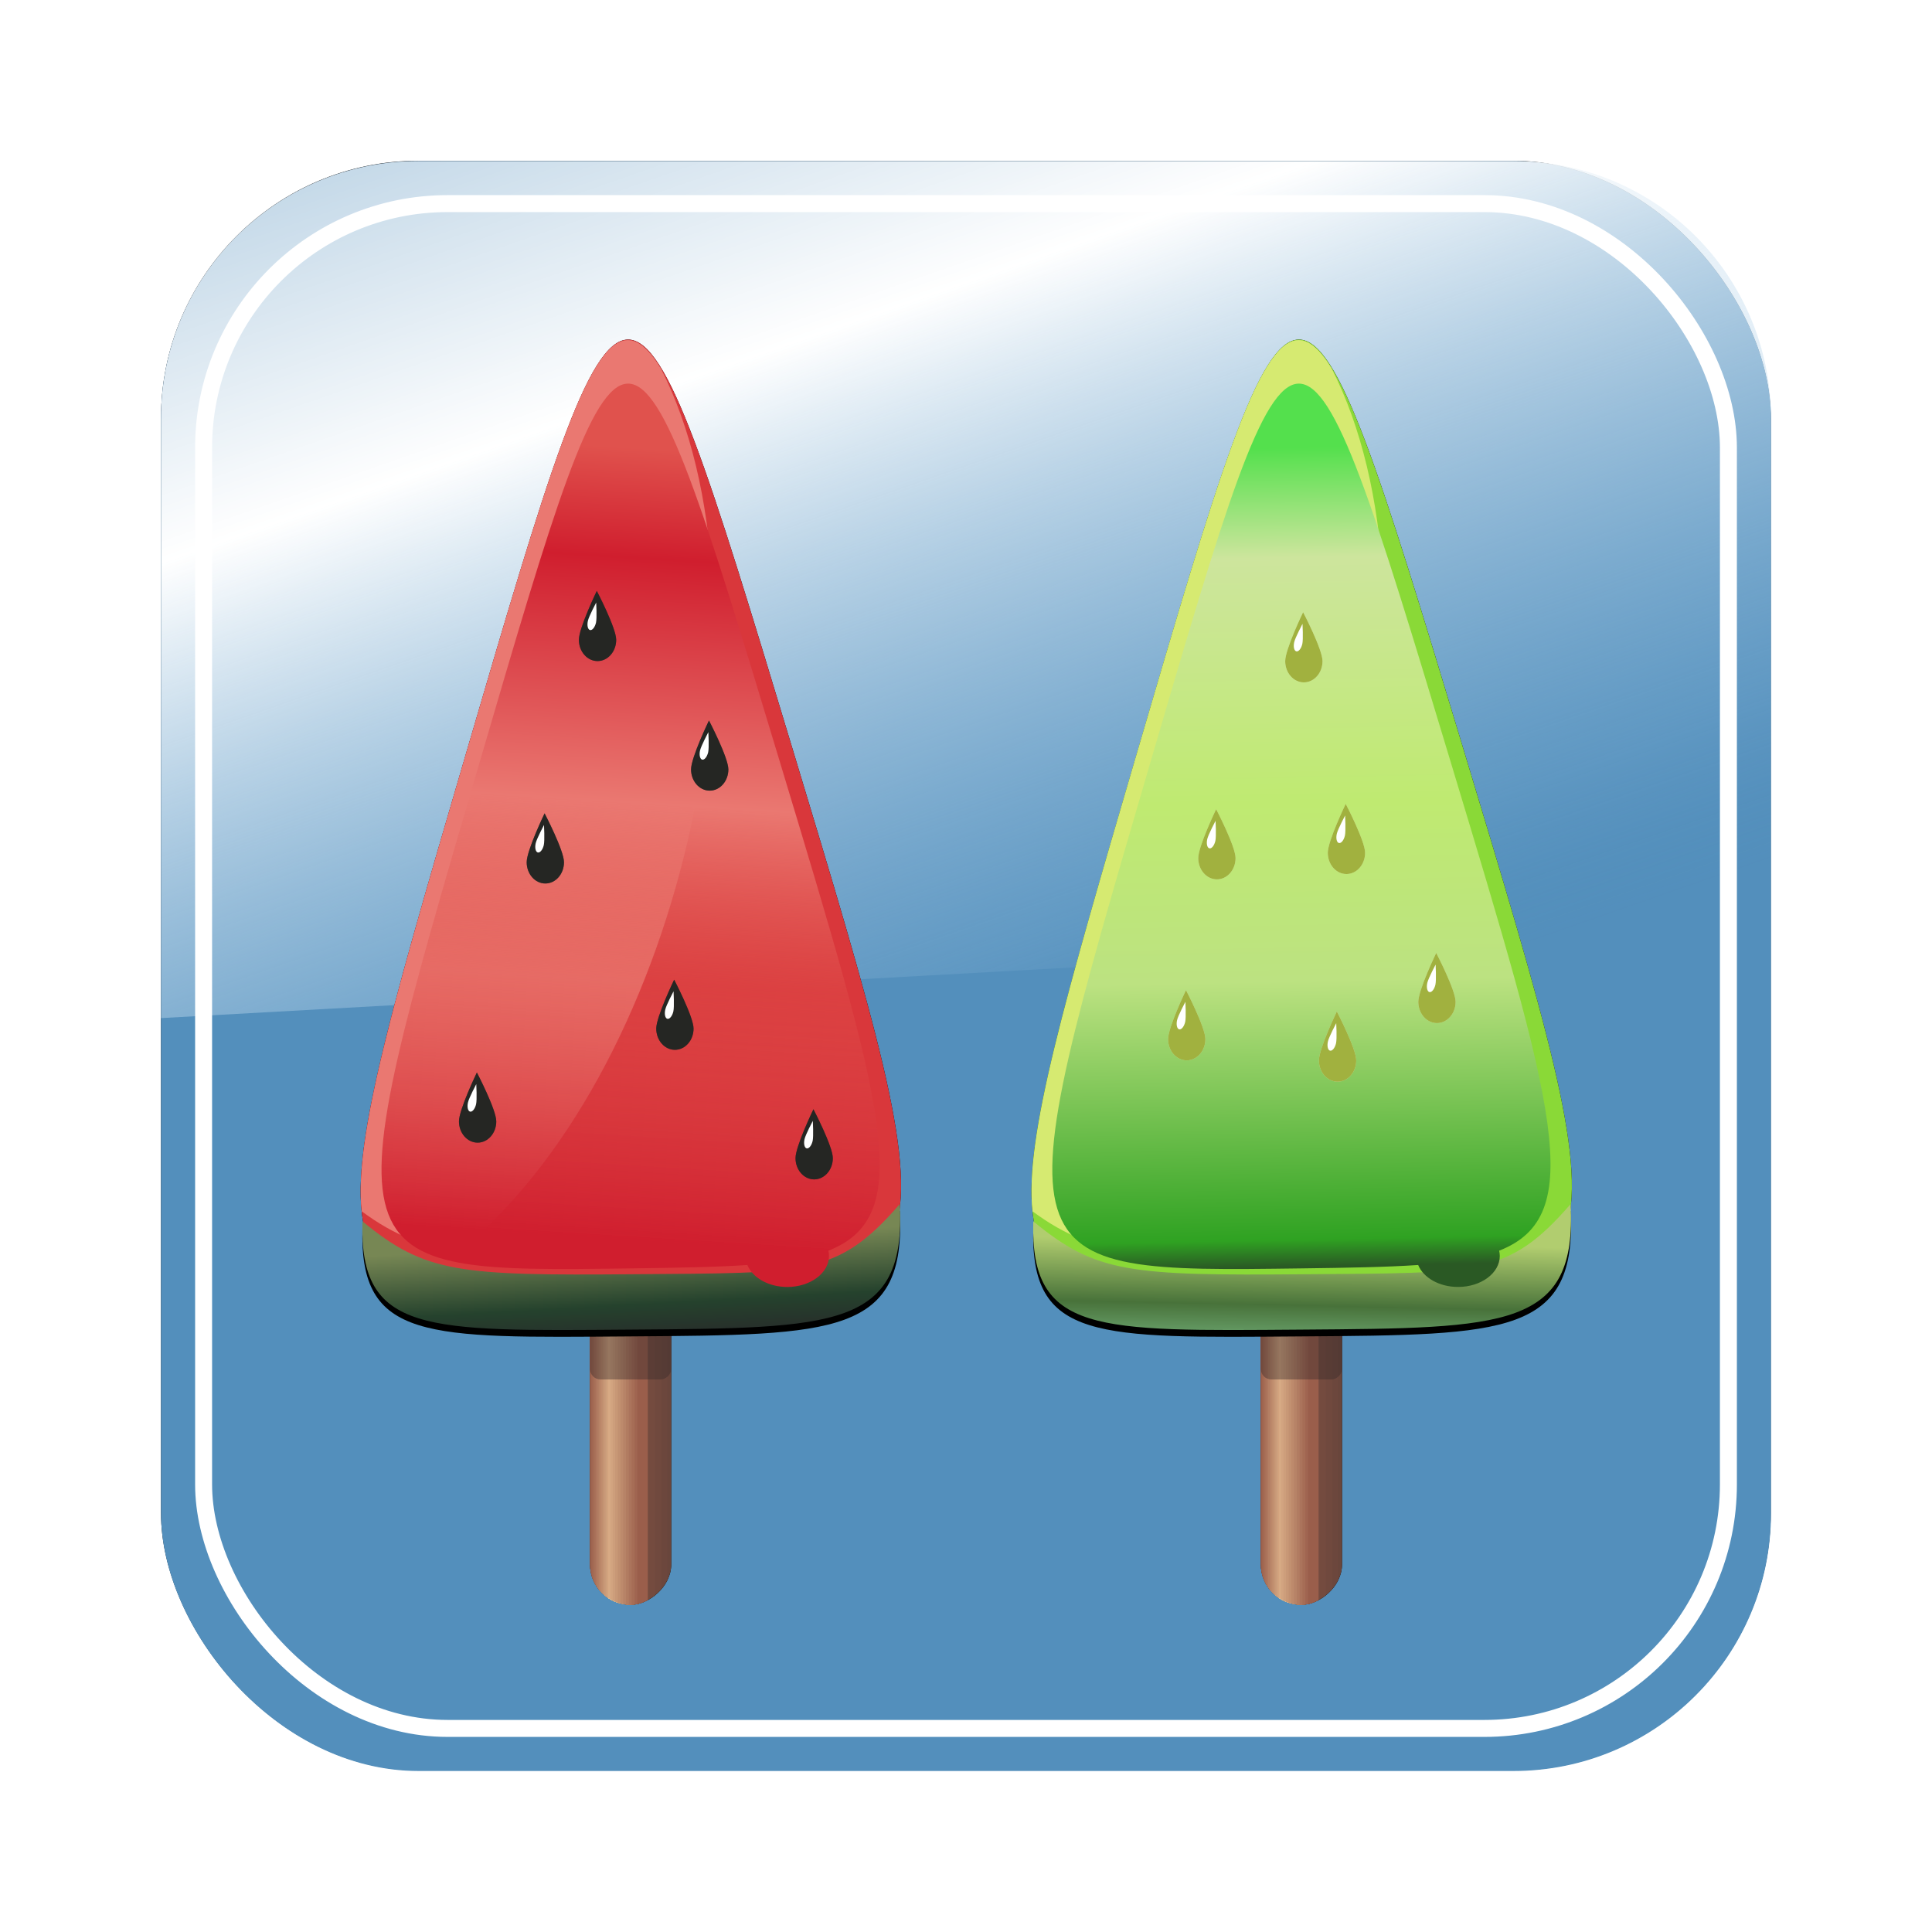 <svg:svg xmlns:dc="http://purl.org/dc/elements/1.1/" xmlns:ns2="http://creativecommons.org/ns#" xmlns:rdf="http://www.w3.org/1999/02/22-rdf-syntax-ns#" xmlns:svg="http://www.w3.org/2000/svg" height="568.893" id="svg2" version="1.1" viewBox="-34.447 -34.445 568.893 568.893" width="568.893">
  <svg:defs id="defs4">
    <svg:filter id="filter3829">
      <svg:feGaussianBlur id="feGaussianBlur3831" stdDeviation="0.396" />
    </svg:filter>
    <svg:filter id="filter3938">
      <svg:feGaussianBlur id="feGaussianBlur3940" stdDeviation="0.977" />
    </svg:filter>
    <svg:filter id="filter3944">
      <svg:feGaussianBlur id="feGaussianBlur3946" stdDeviation="4.451" />
    </svg:filter>
    <svg:filter id="filter6569">
      <svg:feGaussianBlur id="feGaussianBlur6571" stdDeviation="0.787" />
    </svg:filter>
    <svg:clipPath clipPathUnits="userSpaceOnUse" id="clipPath6573">
      <svg:rect height="23.916" id="rect6575" ry="11.958" transform="rotate(-90)" width="133.43" x="-969.42" y="440.98" />
    </svg:clipPath>
    <svg:filter id="filter7174">
      <svg:feGaussianBlur id="feGaussianBlur7176" stdDeviation="5" />
    </svg:filter>
    <svg:linearGradient gradientTransform="translate(-213.53 -2)" gradientUnits="userSpaceOnUse" id="linearGradient7338" x1="363.12" x2="361.6" y1="933.91" y2="906.74">
      <svg:stop id="stop3794" offset="0" stop-color="#27302b" />
      <svg:stop id="stop3800" offset=".315" stop-color="#25422d" />
      <svg:stop id="stop3796" offset="1" stop-color="#778754" />
    </svg:linearGradient>
    <svg:linearGradient gradientTransform="matrix(.219 .476 .245 -.424 89.036 810.39)" gradientUnits="userSpaceOnUse" id="linearGradient7340" x1="-37.855" x2="236.57" y1="286.86" y2="26.157">
      <svg:stop id="stop3770" offset="0" stop-color="#e0524d" />
      <svg:stop id="stop3776" offset=".134" stop-color="#d01e2e" />
      <svg:stop id="stop3778" offset=".433" stop-color="#ea7871" />
      <svg:stop id="stop3780" offset=".651" stop-color="#e0524d" stop-opacity=".345" />
      <svg:stop id="stop3782" offset=".967" stop-color="#d01e2e" />
      <svg:stop id="stop3772" offset="1" stop-color="#d01e2e" />
    </svg:linearGradient>
    <svg:linearGradient gradientTransform="translate(-16,-2)" gradientUnits="userSpaceOnUse" id="linearGradient7342" x1="363.12" x2="363.69" y1="933.91" y2="906.74">
      <svg:stop id="stop7118" offset="0" stop-color="#659b65" />
      <svg:stop id="stop7120" offset=".315" stop-color="#48723a" />
      <svg:stop id="stop7122" offset="1" stop-color="#b1cd6f" />
    </svg:linearGradient>
    <svg:linearGradient gradientTransform="matrix(.219 .476 .245 -.424 286.56 810.39)" gradientUnits="userSpaceOnUse" id="linearGradient7344" x1="-37.855" x2="247.16" y1="286.86" y2="38.035">
      <svg:stop id="stop7104" offset="0" stop-color="#54e04d" />
      <svg:stop id="stop7106" offset=".134" stop-color="#cde59d" />
      <svg:stop id="stop7108" offset=".433" stop-color="#bfea71" />
      <svg:stop id="stop7110" offset=".651" stop-color="#bce281" />
      <svg:stop id="stop7112" offset=".967" stop-color="#2fa222" />
      <svg:stop id="stop7114" offset="1" stop-color="#2a5924" />
    </svg:linearGradient>
    <svg:linearGradient gradientUnits="userSpaceOnUse" id="linearGradient7359" x1="233.49" x2="345.94" y1="-55.234" y2="267.7">
      <svg:stop id="stop7355" offset="0" stop-color="#fff" stop-opacity=".618" />
      <svg:stop id="stop7361" offset=".303" stop-color="#fff" />
      <svg:stop id="stop7363" offset=".867" stop-color="#a0c7e4" stop-opacity=".164" />
      <svg:stop id="stop7357" offset="1" stop-color="#538fbc" stop-opacity="0" />
    </svg:linearGradient>
  </svg:defs>
  <svg:g id="layer1" transform="translate(0 -552.36)">
    <svg:rect filter="url(#filter7174)" height="500" id="rect7172" rx="80" ry="80" transform="matrix(.948 0 0 .948 12.964 41.608)" width="500" x="0" y="552.36" />
    <svg:rect fill="#538fbc" height="474.07" id="rect2985" rx="75.851" ry="75.851" width="474.07" x="12.964" y="565.33" />
    <svg:path d="m88.812 12.969c-42.021 0-75.843 33.822-75.843 75.843v176.53l474.06-26.34v-150.19c0-42.019-33.82-75.841-75.84-75.841h-322.38z" fill="url(#linearGradient7359)" id="rect7346" transform="translate(0 552.36)" />
    <svg:g id="g7178" transform="translate(-.012 -21.048)">
      <svg:rect filter="url(#filter6569)" height="23.916" id="rect6567" ry="11.958" transform="matrix(0 -1 1 0 -64.445 -10.162)" width="133.43" x="-1021.7" y="203.74" />
      <svg:g clip-path="url(#clipPath6573)" id="g6515" stroke-linecap="round" stroke-linejoin="round" stroke-width="3" transform="translate(-301.68 42.094)">
        <svg:g id="g6315" transform="translate(56.697 6.793)">
          <svg:path d="m407.07 966.92v-143.44" fill-opacity="0" id="path6317" stroke="#35292a" />
          <svg:path d="m405.54 966.68v-143.44" fill="#a4704d" fill-opacity=".072" id="path6319" stroke="#3a2b2b" />
          <svg:path d="m403.79 966.4v-143.44" fill="#a4704d" fill-opacity=".153" id="path6321" stroke="#412f2d" />
          <svg:path d="m401.94 966.11v-143.44" fill="#a4704d" fill-opacity=".239" id="path6323" stroke="#48322f" />
          <svg:path d="m400.03 965.81v-143.44" fill="#a4704d" fill-opacity=".329" id="path6325" stroke="#4f3632" />
          <svg:path d="m398.07 965.5v-143.44" fill="#a4704d" fill-opacity=".42" id="path6327" stroke="#573a34" />
          <svg:path d="m396.07 965.18v-143.44" fill="#a4704d" fill-opacity=".513" id="path6329" stroke="#5f3e36" />
          <svg:path d="m394.04 964.86v-143.44" fill="#a4704d" fill-opacity=".608" id="path6331" stroke="#664139" />
          <svg:path d="m391.98 964.53v-143.44" fill="#a4704d" fill-opacity=".704" id="path6333" stroke="#6e453b" />
          <svg:path d="m389.89 964.2v-143.44" fill="#a4704d" fill-opacity=".802" id="path6335" stroke="#76493e" />
          <svg:path d="m387.78 963.87v-143.44" fill="#a4704d" fill-opacity=".9" id="path6337" stroke="#7e4d40" />
          <svg:path d="m385.65 963.53v-143.44" fill="#a4704d" id="path6339" stroke="#875243" />
        </svg:g>
        <svg:g id="g6341" transform="translate(56.697 6.793)">
          <svg:path d="m385.65 963.53v-143.44" fill="#a4704d" id="path6343" stroke="#875243" />
          <svg:path d="m385.65 963.53v-143.44" fill="#a4704d" id="path6345" stroke="#875243" />
          <svg:path d="m386.04 963.73v-143.44" fill="#a4704d" fill-opacity=".928" id="path6347" stroke="#8e5b49" />
          <svg:path d="m386.49 963.97v-143.44" fill="#a4704d" fill-opacity=".847" id="path6349" stroke="#966551" />
          <svg:path d="m386.96 964.22v-143.44" fill="#a4704d" fill-opacity=".76" id="path6351" stroke="#9f7059" />
          <svg:path d="m387.45 964.47v-143.44" fill="#a4704d" fill-opacity=".671" id="path6353" stroke="#a87b62" />
          <svg:path d="m387.95 964.74v-143.44" fill="#a4704d" fill-opacity=".58" id="path6355" stroke="#b1876a" />
          <svg:path d="m388.46 965v-143.44" fill="#a4704d" fill-opacity=".487" id="path6357" stroke="#ba9373" />
          <svg:path d="m388.98 965.28v-143.44" fill="#a4704d" fill-opacity=".392" id="path6359" stroke="#c49f7c" />
          <svg:path d="m389.51 965.55v-143.44" fill="#a4704d" fill-opacity=".296" id="path6361" stroke="#ceab85" />
          <svg:path d="m390.05 965.83v-143.44" fill="#a4704d" fill-opacity=".198" id="path6363" stroke="#d7b78f" />
          <svg:path d="m390.59 966.12v-143.44" fill="#a4704d" fill-opacity=".1" id="path6365" stroke="#e1c498" />
          <svg:path d="m391.13 966.4v-143.44" fill-opacity="0" id="path6367" stroke="#ecd1a2" />
          <svg:path d="m391.13 966.4v-143.44" fill-opacity="0" id="path6369" stroke="#ecd1a2" />
        </svg:g>
        <svg:g fill="none" id="g6371" transform="translate(56.697 6.793)">
          <svg:path d="m391.13 966.4v-143.44" id="path6373" stroke="#ecd1a2" />
          <svg:path d="m391.13 966.4v-143.44" id="path6375" stroke="#ecd1a2" />
          <svg:path d="m391.13 966.4v-143.44" id="path6377" stroke="#ecd1a2" />
          <svg:path d="m391.75 966.44v-143.44" id="path6379" stroke="#e4c79b" />
          <svg:path d="m392.45 966.48v-143.44" id="path6381" stroke="#dcbd93" />
          <svg:path d="m393.2 966.53v-143.44" id="path6383" stroke="#d3b28b" />
          <svg:path d="m393.97 966.57v-143.44" id="path6385" stroke="#caa782" />
          <svg:path d="m394.75 966.62v-143.44" id="path6387" stroke="#c19b7a" />
          <svg:path d="m395.56 966.67v-143.44" id="path6389" stroke="#b88f71" />
          <svg:path d="m396.38 966.72v-143.44" id="path6391" stroke="#ae8368" />
          <svg:path d="m397.21 966.77v-143.44" id="path6393" stroke="#a4775f" />
          <svg:path d="m398.05 966.82v-143.44" id="path6395" stroke="#9b6b55" />
          <svg:path d="m398.9 966.87v-143.44" id="path6397" stroke="#915e4c" />
          <svg:path d="m399.75 966.92v-143.44" id="path6399" stroke="#875243" />
          <svg:path d="m399.75 966.92v-143.44" id="path6401" stroke="#875243" />
          <svg:path d="m399.75 966.92v-143.44" id="path6403" stroke="#875243" />
        </svg:g>
      </svg:g>
      <svg:rect fill="#b77159" height="23.916" id="rect6577" opacity=".4" ry="11.958" transform="rotate(-90)" width="133.43" x="-1011.5" y="139.3" />
      <svg:rect fill="#35292a" height="23.916" id="rect6677" opacity=".4" ry="3.075" transform="rotate(-90)" width="41.457" x="-945.15" y="139.3" />
      <svg:path d="m159.34 290.6c-264.35 52.87-264.35 52.87-177.96-202.5 86.386-255.38 86.386-255.38 264.35-52.875 177.97 202.5 177.97 202.5-86.39 255.38z" filter="url(#filter3944)" id="path3942" transform="matrix(.237 .516 .266 -.46 83.83 810.79)" />
      <svg:path d="m159.34 290.6c-264.35 52.87-264.35 52.87-177.96-202.5 86.386-255.38 86.386-255.38 264.35-52.875 177.97 202.5 177.97 202.5-86.39 255.38z" fill="#d9373b" id="path2991" transform="matrix(.237 .516 .266 -.46 83.83 810.79)" />
      <svg:path d="m150.36 639.11c-11.992 0.159-23.831 40.633-47.531 121.59-21.358 72.96-33.08 113.03-30.75 134.94 9.321 6.922 19.507 11.471 30.125 10.719 65.622-55.296 93.309-189.53 57.969-258.88-3.421-5.617-6.635-8.417-9.812-8.375z" fill="#ea7871" id="path2993" />
      <svg:path d="m230.52 895.51c-18.436 21.225-27.202 20.231-78.28 20.657-51.404 0.429-61.462-0.301-79.95-15.579-0.939 33.178 18.552 32.337 79.063 31.891 60.376-0.445 81.047-0.433 79.168-36.969z" filter="url(#filter3938)" id="path3784" />
      <svg:path d="m230.52 893.51c-18.436 21.225-27.202 20.231-78.28 20.657-51.404 0.429-61.462-0.301-79.95-15.579-0.939 33.178 18.552 32.337 79.063 31.891 60.376-0.445 81.047-0.433 79.168-36.969z" fill="url(#linearGradient7338)" id="path7098" />
      <svg:path d="m150.45 651.92c-11.068 0.147-22 37.524-43.875 112.25-43.75 149.45-43.767 149.46 44.781 148.28 13.42-0.178 24.777-0.356 34.281-1 1.527 3.748 6.211 6.469 11.75 6.469 6.778 0 12.281-4.085 12.281-9.125 0-0.532-0.07-1.056-0.188-1.562 26.115-10.219 16.535-41.941-14.375-144.25-22.399-74.139-33.588-111.21-44.656-111.06z" fill="url(#linearGradient7340)" id="path2998" />
      <svg:g id="g3840" transform="translate(195.24 -1.843)">
        <svg:path d="m-48.23 729.2c0 3.459-2.46 6.264-5.495 6.264s-5.495-2.804-5.495-6.264c0-3.459 5.275-14.396 5.275-14.396s5.714 10.936 5.714 14.396z" fill="#252623" filter="url(#filter3829)" id="path3842" opacity=".7" />
        <svg:path d="m-48.23 729.2c0 3.459-2.46 6.264-5.495 6.264s-5.495-2.804-5.495-6.264c0-3.459 5.275-14.396 5.275-14.396s5.714 10.936 5.714 14.396z" fill="#252623" id="path3844" />
        <svg:path d="m-54.179 724.15c-0.311 1.355-1.098 2.33-1.756 2.179-0.658-0.151-0.94-1.372-0.628-2.727 0.311-1.355 2.441-5.374 2.441-5.374s0.255 4.568-0.056 5.922z" fill="#fff" id="path3846" />
      </svg:g>
      <svg:g id="g3848" transform="translate(228.27 36.313)">
        <svg:path d="m-48.23 729.2c0 3.459-2.46 6.264-5.495 6.264s-5.495-2.804-5.495-6.264c0-3.459 5.275-14.396 5.275-14.396s5.714 10.936 5.714 14.396z" fill="#252623" filter="url(#filter3829)" id="path3850" opacity=".7" />
        <svg:path d="m-48.23 729.2c0 3.459-2.46 6.264-5.495 6.264s-5.495-2.804-5.495-6.264c0-3.459 5.275-14.396 5.275-14.396s5.714 10.936 5.714 14.396z" fill="#252623" id="path3852" />
        <svg:path d="m-54.179 724.15c-0.311 1.355-1.098 2.33-1.756 2.179-0.658-0.151-0.94-1.372-0.628-2.727 0.311-1.355 2.441-5.374 2.441-5.374s0.255 4.568-0.056 5.922z" fill="#fff" id="path3854" />
      </svg:g>
      <svg:g id="g3856" transform="translate(179.87 63.65)">
        <svg:path d="m-48.23 729.2c0 3.459-2.46 6.264-5.495 6.264s-5.495-2.804-5.495-6.264c0-3.459 5.275-14.396 5.275-14.396s5.714 10.936 5.714 14.396z" fill="#252623" filter="url(#filter3829)" id="path3858" opacity=".7" />
        <svg:path d="m-48.23 729.2c0 3.459-2.46 6.264-5.495 6.264s-5.495-2.804-5.495-6.264c0-3.459 5.275-14.396 5.275-14.396s5.714 10.936 5.714 14.396z" fill="#252623" id="path3860" />
        <svg:path d="m-54.179 724.15c-0.311 1.355-1.098 2.33-1.756 2.179-0.658-0.151-0.94-1.372-0.628-2.727 0.311-1.355 2.441-5.374 2.441-5.374s0.255 4.568-0.056 5.922z" fill="#fff" id="path3862" />
      </svg:g>
      <svg:g id="g3864" transform="translate(218.02 112.63)">
        <svg:path d="m-48.23 729.2c0 3.459-2.46 6.264-5.495 6.264s-5.495-2.804-5.495-6.264c0-3.459 5.275-14.396 5.275-14.396s5.714 10.936 5.714 14.396z" fill="#252623" filter="url(#filter3829)" id="path3866" opacity=".7" />
        <svg:path d="m-48.23 729.2c0 3.459-2.46 6.264-5.495 6.264s-5.495-2.804-5.495-6.264c0-3.459 5.275-14.396 5.275-14.396s5.714 10.936 5.714 14.396z" fill="#252623" id="path3868" />
        <svg:path d="m-54.179 724.15c-0.311 1.355-1.098 2.33-1.756 2.179-0.658-0.151-0.94-1.372-0.628-2.727 0.311-1.355 2.441-5.374 2.441-5.374s0.255 4.568-0.056 5.922z" fill="#fff" id="path3870" />
      </svg:g>
      <svg:g id="g3872" transform="translate(159.93 139.96)">
        <svg:path d="m-48.23 729.2c0 3.459-2.46 6.264-5.495 6.264s-5.495-2.804-5.495-6.264c0-3.459 5.275-14.396 5.275-14.396s5.714 10.936 5.714 14.396z" fill="#252623" filter="url(#filter3829)" id="path3874" opacity=".7" />
        <svg:path d="m-48.23 729.2c0 3.459-2.46 6.264-5.495 6.264s-5.495-2.804-5.495-6.264c0-3.459 5.275-14.396 5.275-14.396s5.714 10.936 5.714 14.396z" fill="#252623" id="path3876" />
        <svg:path d="m-54.179 724.15c-0.311 1.355-1.098 2.33-1.756 2.179-0.658-0.151-0.94-1.372-0.628-2.727 0.311-1.355 2.441-5.374 2.441-5.374s0.255 4.568-0.056 5.922z" fill="#fff" id="path3878" />
      </svg:g>
      <svg:g id="g3880" transform="translate(259.03 150.78)">
        <svg:path d="m-48.23 729.2c0 3.459-2.46 6.264-5.495 6.264s-5.495-2.804-5.495-6.264c0-3.459 5.275-14.396 5.275-14.396s5.714 10.936 5.714 14.396z" fill="#252623" filter="url(#filter3829)" id="path3882" opacity=".7" />
        <svg:path d="m-48.23 729.2c0 3.459-2.46 6.264-5.495 6.264s-5.495-2.804-5.495-6.264c0-3.459 5.275-14.396 5.275-14.396s5.714 10.936 5.714 14.396z" fill="#252623" id="path3884" />
        <svg:path d="m-54.179 724.15c-0.311 1.355-1.098 2.33-1.756 2.179-0.658-0.151-0.94-1.372-0.628-2.727 0.311-1.355 2.441-5.374 2.441-5.374s0.255 4.568-0.056 5.922z" fill="#fff" id="path3886" />
      </svg:g>
      <svg:rect filter="url(#filter6569)" height="23.916" id="rect6766" ry="11.958" transform="matrix(0 -1 1 0 133.08 -10.162)" width="133.43" x="-1021.7" y="203.74" />
      <svg:g clip-path="url(#clipPath6573)" id="g6768" stroke-linecap="round" stroke-linejoin="round" stroke-width="3" transform="translate(-104.16 42.094)">
        <svg:g id="g6770" transform="translate(56.697 6.793)">
          <svg:path d="m407.07 966.92v-143.44" fill-opacity="0" id="path6772" stroke="#35292a" />
          <svg:path d="m405.54 966.68v-143.44" fill="#a4704d" fill-opacity=".072" id="path6774" stroke="#3a2b2b" />
          <svg:path d="m403.79 966.4v-143.44" fill="#a4704d" fill-opacity=".153" id="path6776" stroke="#412f2d" />
          <svg:path d="m401.94 966.11v-143.44" fill="#a4704d" fill-opacity=".239" id="path6778" stroke="#48322f" />
          <svg:path d="m400.03 965.81v-143.44" fill="#a4704d" fill-opacity=".329" id="path6780" stroke="#4f3632" />
          <svg:path d="m398.07 965.5v-143.44" fill="#a4704d" fill-opacity=".42" id="path6782" stroke="#573a34" />
          <svg:path d="m396.07 965.18v-143.44" fill="#a4704d" fill-opacity=".513" id="path6784" stroke="#5f3e36" />
          <svg:path d="m394.04 964.86v-143.44" fill="#a4704d" fill-opacity=".608" id="path6786" stroke="#664139" />
          <svg:path d="m391.98 964.53v-143.44" fill="#a4704d" fill-opacity=".704" id="path6788" stroke="#6e453b" />
          <svg:path d="m389.89 964.2v-143.44" fill="#a4704d" fill-opacity=".802" id="path6790" stroke="#76493e" />
          <svg:path d="m387.78 963.87v-143.44" fill="#a4704d" fill-opacity=".9" id="path6792" stroke="#7e4d40" />
          <svg:path d="m385.65 963.53v-143.44" fill="#a4704d" id="path6794" stroke="#875243" />
        </svg:g>
        <svg:g id="g6796" transform="translate(56.697 6.793)">
          <svg:path d="m385.65 963.53v-143.44" fill="#a4704d" id="path6798" stroke="#875243" />
          <svg:path d="m385.65 963.53v-143.44" fill="#a4704d" id="path6800" stroke="#875243" />
          <svg:path d="m386.04 963.73v-143.44" fill="#a4704d" fill-opacity=".928" id="path6802" stroke="#8e5b49" />
          <svg:path d="m386.49 963.97v-143.44" fill="#a4704d" fill-opacity=".847" id="path6804" stroke="#966551" />
          <svg:path d="m386.96 964.22v-143.44" fill="#a4704d" fill-opacity=".76" id="path6806" stroke="#9f7059" />
          <svg:path d="m387.45 964.47v-143.44" fill="#a4704d" fill-opacity=".671" id="path6808" stroke="#a87b62" />
          <svg:path d="m387.95 964.74v-143.44" fill="#a4704d" fill-opacity=".58" id="path6810" stroke="#b1876a" />
          <svg:path d="m388.46 965v-143.44" fill="#a4704d" fill-opacity=".487" id="path6812" stroke="#ba9373" />
          <svg:path d="m388.98 965.28v-143.44" fill="#a4704d" fill-opacity=".392" id="path6814" stroke="#c49f7c" />
          <svg:path d="m389.51 965.55v-143.44" fill="#a4704d" fill-opacity=".296" id="path6816" stroke="#ceab85" />
          <svg:path d="m390.05 965.83v-143.44" fill="#a4704d" fill-opacity=".198" id="path6818" stroke="#d7b78f" />
          <svg:path d="m390.59 966.12v-143.44" fill="#a4704d" fill-opacity=".1" id="path6820" stroke="#e1c498" />
          <svg:path d="m391.13 966.4v-143.44" fill-opacity="0" id="path6822" stroke="#ecd1a2" />
          <svg:path d="m391.13 966.4v-143.44" fill-opacity="0" id="path6824" stroke="#ecd1a2" />
        </svg:g>
        <svg:g fill="none" id="g6826" transform="translate(56.697 6.793)">
          <svg:path d="m391.13 966.4v-143.44" id="path6828" stroke="#ecd1a2" />
          <svg:path d="m391.13 966.4v-143.44" id="path6830" stroke="#ecd1a2" />
          <svg:path d="m391.13 966.4v-143.44" id="path6832" stroke="#ecd1a2" />
          <svg:path d="m391.75 966.44v-143.44" id="path6834" stroke="#e4c79b" />
          <svg:path d="m392.45 966.48v-143.44" id="path6836" stroke="#dcbd93" />
          <svg:path d="m393.2 966.53v-143.44" id="path6838" stroke="#d3b28b" />
          <svg:path d="m393.97 966.57v-143.44" id="path6840" stroke="#caa782" />
          <svg:path d="m394.75 966.62v-143.44" id="path6842" stroke="#c19b7a" />
          <svg:path d="m395.56 966.67v-143.44" id="path6844" stroke="#b88f71" />
          <svg:path d="m396.38 966.72v-143.44" id="path6846" stroke="#ae8368" />
          <svg:path d="m397.21 966.77v-143.44" id="path6848" stroke="#a4775f" />
          <svg:path d="m398.05 966.82v-143.44" id="path6850" stroke="#9b6b55" />
          <svg:path d="m398.9 966.87v-143.44" id="path6852" stroke="#915e4c" />
          <svg:path d="m399.75 966.92v-143.44" id="path6854" stroke="#875243" />
          <svg:path d="m399.75 966.92v-143.44" id="path6856" stroke="#875243" />
          <svg:path d="m399.75 966.92v-143.44" id="path6858" stroke="#875243" />
        </svg:g>
      </svg:g>
      <svg:rect fill="#b77159" height="23.916" id="rect6860" opacity=".4" ry="11.958" transform="rotate(-90)" width="133.43" x="-1011.5" y="336.82" />
      <svg:rect fill="#35292a" height="23.916" id="rect6862" opacity=".4" ry="3.075" transform="rotate(-90)" width="41.457" x="-945.15" y="336.82" />
      <svg:path d="m159.34 290.6c-264.35 52.87-264.35 52.87-177.96-202.5 86.386-255.38 86.386-255.38 264.35-52.875 177.97 202.5 177.97 202.5-86.39 255.38z" filter="url(#filter3944)" id="path6864" transform="matrix(.237 .516 .266 -.46 281.36 810.79)" />
      <svg:path d="m159.34 290.6c-264.35 52.87-264.35 52.87-177.96-202.5 86.386-255.38 86.386-255.38 264.35-52.875 177.97 202.5 177.97 202.5-86.39 255.38z" fill="#8ad937" id="path6866" transform="matrix(.237 .516 .266 -.46 281.36 810.79)" />
      <svg:path d="m347.88 639.11c-11.992 0.159-23.831 40.633-47.531 121.59-21.358 72.96-33.08 113.03-30.75 134.94 9.321 6.922 19.507 11.471 30.125 10.719 65.622-55.296 93.309-189.53 57.969-258.88-3.421-5.617-6.635-8.417-9.812-8.375z" fill="#d6ea71" id="path6868" />
      <svg:path d="m428.05 895.51c-18.436 21.225-27.202 20.231-78.28 20.657-51.404 0.429-61.462-0.301-79.95-15.579-0.939 33.178 18.552 32.337 79.062 31.891 60.376-0.445 81.047-0.433 79.168-36.969z" filter="url(#filter3938)" id="path6870" />
      <svg:path d="m428.05 893.51c-18.436 21.225-27.202 20.231-78.28 20.657-51.404 0.429-61.462-0.301-79.95-15.579-0.939 33.178 18.552 32.337 79.062 31.891 60.376-0.445 81.047-0.433 79.168-36.969z" fill="url(#linearGradient7342)" id="path7011" />
      <svg:path d="m347.97 651.92c-11.068 0.147-22 37.524-43.875 112.25-43.75 149.45-43.767 149.46 44.781 148.28 13.42-0.178 24.777-0.356 34.281-1 1.527 3.748 6.211 6.469 11.75 6.469 6.778 0 12.281-4.085 12.281-9.125 0-0.532-0.07-1.056-0.188-1.562 26.115-10.219 16.535-41.941-14.375-144.25-22.399-74.139-33.588-111.21-44.656-111.06z" fill="url(#linearGradient7344)" id="path6874" />
      <svg:g id="g7132" transform="translate(-5.549 6.271)">
        <svg:path d="m360.54 727.36c0 3.459-2.46 6.264-5.495 6.264s-5.495-2.804-5.495-6.264c0-3.459 5.275-14.396 5.275-14.396s5.714 10.936 5.714 14.396z" fill="#fff" filter="url(#filter3829)" id="path7134" opacity=".7" />
        <svg:path d="m360.54 727.36c0 3.459-2.46 6.264-5.495 6.264s-5.495-2.804-5.495-6.264c0-3.459 5.275-14.396 5.275-14.396s5.714 10.936 5.714 14.396z" fill="#a1b13f" id="path7136" />
        <svg:path d="m354.59 722.31c-0.311 1.355-1.098 2.33-1.756 2.179-0.658-0.151-0.94-1.372-0.628-2.727 0.311-1.355 2.441-5.374 2.441-5.374s0.255 4.568-0.056 5.922z" fill="#fff" id="path7138" />
      </svg:g>
      <svg:g id="g7140" transform="translate(-31.154 64.274)">
        <svg:path d="m360.54 727.36c0 3.459-2.46 6.264-5.495 6.264s-5.495-2.804-5.495-6.264c0-3.459 5.275-14.396 5.275-14.396s5.714 10.936 5.714 14.396z" fill="#fff" filter="url(#filter3829)" id="path7142" opacity=".7" />
        <svg:path d="m360.54 727.36c0 3.459-2.46 6.264-5.495 6.264s-5.495-2.804-5.495-6.264c0-3.459 5.275-14.396 5.275-14.396s5.714 10.936 5.714 14.396z" fill="#a1b13f" id="path7144" />
        <svg:path d="m354.59 722.31c-0.311 1.355-1.098 2.33-1.756 2.179-0.658-0.151-0.94-1.372-0.628-2.727 0.311-1.355 2.441-5.374 2.441-5.374s0.255 4.568-0.056 5.922z" fill="#fff" id="path7146" />
      </svg:g>
      <svg:g id="g7148" transform="translate(6.992 62.707)">
        <svg:path d="m360.54 727.36c0 3.459-2.46 6.264-5.495 6.264s-5.495-2.804-5.495-6.264c0-3.459 5.275-14.396 5.275-14.396s5.714 10.936 5.714 14.396z" fill="#fff" filter="url(#filter3829)" id="path7150" opacity=".7" />
        <svg:path d="m360.54 727.36c0 3.459-2.46 6.264-5.495 6.264s-5.495-2.804-5.495-6.264c0-3.459 5.275-14.396 5.275-14.396s5.714 10.936 5.714 14.396z" fill="#a1b13f" id="path7152" />
        <svg:path d="m354.59 722.31c-0.311 1.355-1.098 2.33-1.756 2.179-0.658-0.151-0.94-1.372-0.628-2.727 0.311-1.355 2.441-5.374 2.441-5.374s0.255 4.568-0.056 5.922z" fill="#fff" id="path7154" />
      </svg:g>
      <svg:g id="g7156" transform="translate(33.643 106.6)">
        <svg:path d="m360.54 727.36c0 3.459-2.46 6.264-5.495 6.264s-5.495-2.804-5.495-6.264c0-3.459 5.275-14.396 5.275-14.396s5.714 10.936 5.714 14.396z" fill="#fff" filter="url(#filter3829)" id="path7158" opacity=".7" />
        <svg:path d="m360.54 727.36c0 3.459-2.46 6.264-5.495 6.264s-5.495-2.804-5.495-6.264c0-3.459 5.275-14.396 5.275-14.396s5.714 10.936 5.714 14.396z" fill="#a1b13f" id="path7160" />
        <svg:path d="m354.59 722.31c-0.311 1.355-1.098 2.33-1.756 2.179-0.658-0.151-0.94-1.372-0.628-2.727 0.311-1.355 2.441-5.374 2.441-5.374s0.255 4.568-0.056 5.922z" fill="#fff" id="path7162" />
      </svg:g>
      <svg:g id="g7164" transform="translate(-40.038 117.57)">
        <svg:path d="m360.54 727.36c0 3.459-2.46 6.264-5.495 6.264s-5.495-2.804-5.495-6.264c0-3.459 5.275-14.396 5.275-14.396s5.714 10.936 5.714 14.396z" fill="#fff" filter="url(#filter3829)" id="path7166" opacity=".7" />
        <svg:path d="m360.54 727.36c0 3.459-2.46 6.264-5.495 6.264s-5.495-2.804-5.495-6.264c0-3.459 5.275-14.396 5.275-14.396s5.714 10.936 5.714 14.396z" fill="#a1b13f" id="path7168" />
        <svg:path d="m354.59 722.31c-0.311 1.355-1.098 2.33-1.756 2.179-0.658-0.151-0.94-1.372-0.628-2.727 0.311-1.355 2.441-5.374 2.441-5.374s0.255 4.568-0.056 5.922z" fill="#fff" id="path7170" />
      </svg:g>
      <svg:g id="g7127" transform="translate(4.38 123.85)">
        <svg:path d="m360.54 727.36c0 3.459-2.46 6.264-5.495 6.264s-5.495-2.804-5.495-6.264c0-3.459 5.275-14.396 5.275-14.396s5.714 10.936 5.714 14.396z" fill="#fff" filter="url(#filter3829)" id="path6878" opacity=".7" />
        <svg:path d="m360.54 727.36c0 3.459-2.46 6.264-5.495 6.264s-5.495-2.804-5.495-6.264c0-3.459 5.275-14.396 5.275-14.396s5.714 10.936 5.714 14.396z" fill="#a1b13f" id="path6880" />
        <svg:path d="m354.59 722.31c-0.311 1.355-1.098 2.33-1.756 2.179-0.658-0.151-0.94-1.372-0.628-2.727 0.311-1.355 2.441-5.374 2.441-5.374s0.255 4.568-0.056 5.922z" fill="#fff" id="path6882" />
      </svg:g>
    </svg:g>
    <svg:rect fill="none" height="448.99" id="rect7365" rx="71.838" ry="71.838" stroke="#fff" stroke-width="5" width="448.99" x="25.505" y="577.87" />
  </svg:g>
</svg:svg>